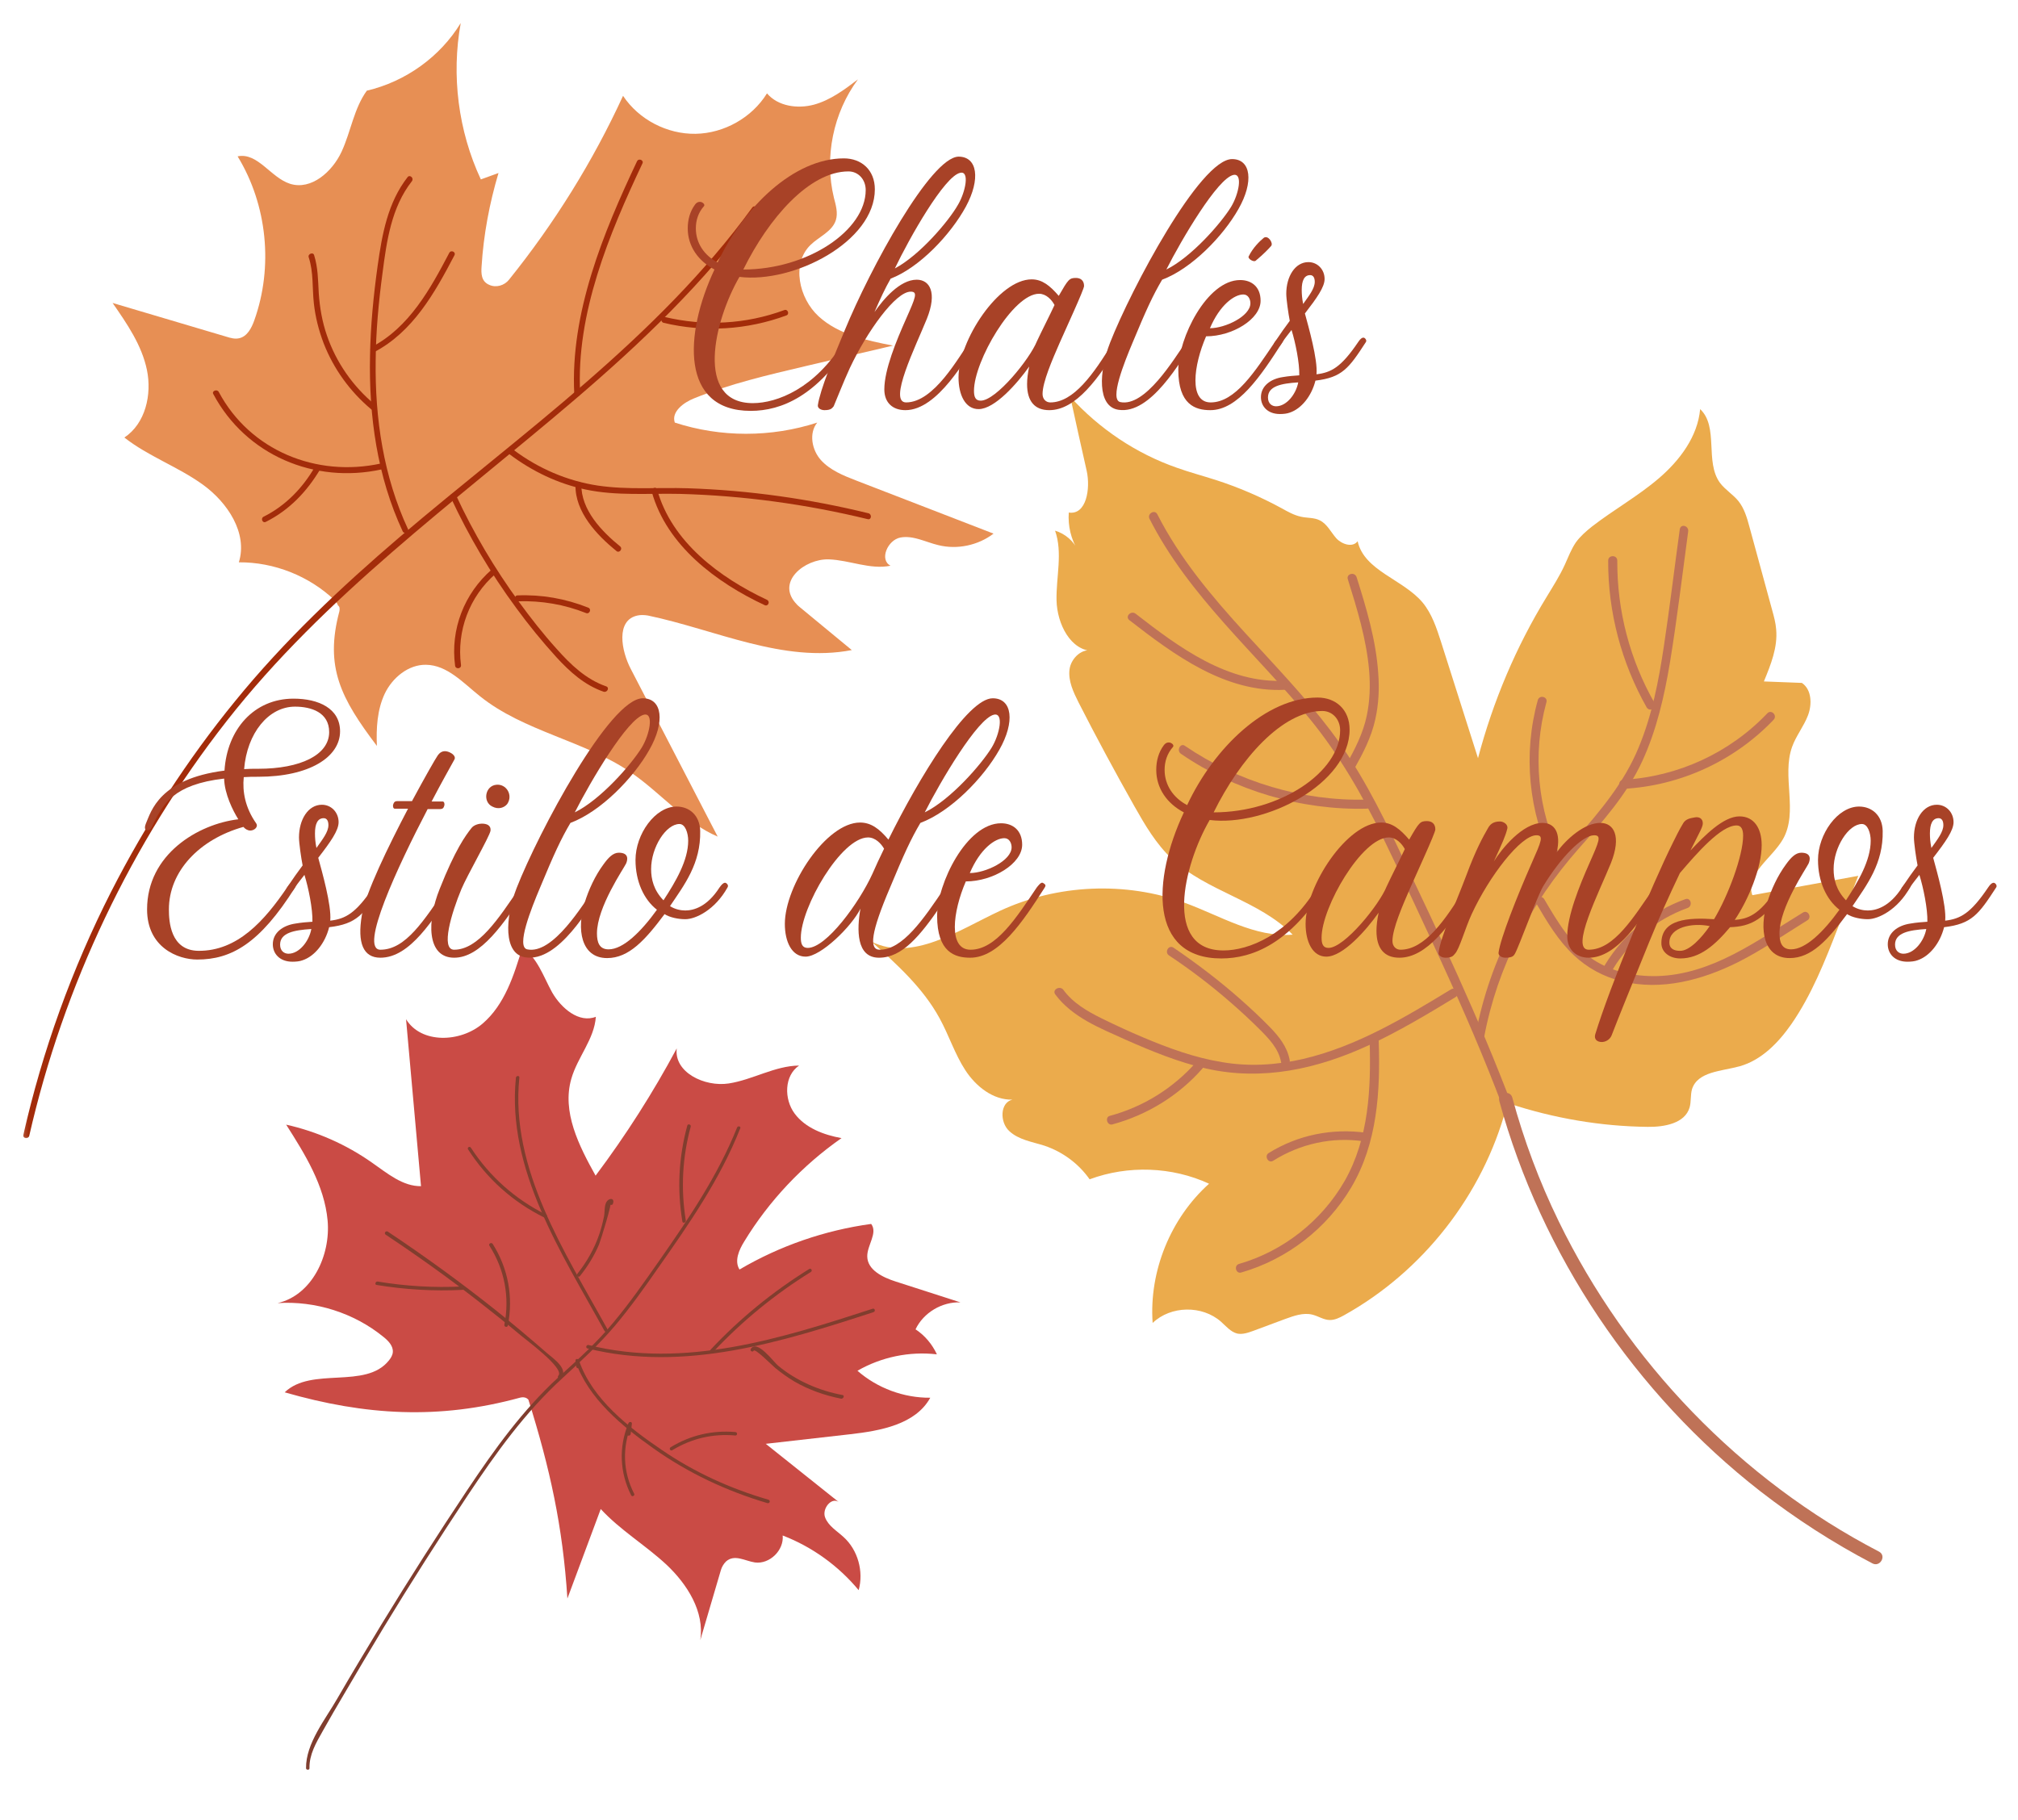 <svg width="459" height="414" viewBox="0 0 459 414" fill="none" xmlns="http://www.w3.org/2000/svg">
<g clip-path="url(#clip0_640_3)">
<path d="M120.188 318.406C125.099 334.073 127.995 347.177 129.057 363.63L136.641 343.276C141.047 348.068 146.792 351.474 151.589 355.932C156.328 360.396 160.286 366.641 159.281 373.109L163.969 357.162C164.188 356.432 164.578 355.766 165.135 355.208C167.089 353.479 169.432 355.094 171.719 355.432C175.063 355.875 178.354 352.641 178.021 349.297C184.714 351.865 190.734 356.214 195.307 361.734C196.479 357.495 195.141 352.589 191.849 349.63C190.344 348.24 188.391 347.12 187.667 345.172C186.943 343.219 189.063 340.542 190.734 341.656C185.214 337.25 179.693 332.849 174.172 328.443C180.583 327.719 186.943 326.99 193.354 326.266C200.271 325.484 208.245 324.037 211.594 317.958C205.568 318.016 199.547 315.781 195.031 311.823C200.438 308.703 206.849 307.365 213.099 308.089C212.036 305.802 210.365 303.792 208.245 302.401C210.031 298.609 214.271 296.099 218.453 296.266C213.542 294.703 208.635 293.089 203.729 291.526C200.771 290.578 197.318 288.906 197.26 285.839C197.203 283.271 199.714 280.484 198.151 278.422C187.609 279.87 177.406 283.385 168.203 288.792C166.979 286.844 168.094 284.333 169.266 282.438C174.896 273.177 182.536 265.094 191.406 258.901C187.391 258.177 183.208 256.62 180.75 253.328C178.297 250.037 178.354 244.682 181.755 242.396C176.234 242.453 171.214 245.63 165.75 246.469C160.286 247.307 153.26 243.958 153.927 238.495C148.521 248.589 142.328 258.292 135.469 267.438C131.677 260.63 127.771 252.938 129.948 245.406C131.344 240.5 135.193 236.375 135.526 231.302C131.677 232.807 127.661 229.349 125.599 225.781C123.589 222.156 122.25 217.859 118.797 215.573C116.901 221.875 114.781 228.568 109.76 232.859C104.74 237.156 95.818 237.49 92.359 231.859L95.76 269.833C91.578 269.891 88.068 266.88 84.609 264.479C78.755 260.354 72.062 257.396 65.088 255.839C69.385 262.583 73.792 269.667 74.516 277.641C75.24 285.615 70.948 294.646 63.141 296.432C71.729 295.875 80.537 298.662 87.229 304.13C88.344 305.021 89.458 306.193 89.349 307.583C89.292 308.313 88.901 308.922 88.458 309.479C83.162 316.12 70.891 310.818 64.755 316.729C83.162 322.026 99.891 322.974 118.234 317.958C119.073 317.734 119.745 317.901 120.188 318.406Z" fill="#CA4B45"/>
<mask id="mask0_640_3" style="mask-type:luminance" maskUnits="userSpaceOnUse" x="68" y="255" width="102" height="148">
<path d="M68.334 255.333H169.667V402.974H68.334V255.333Z" fill="white"/>
</mask>
<g mask="url(#mask0_640_3)">
<path d="M167.646 256.505C163.297 267.38 156.719 277.083 150.026 286.672C146.625 291.526 143.219 296.432 139.427 300.948C135.693 305.469 131.344 309.37 127.047 313.271C118.797 320.859 112.495 329.667 106.302 338.927C99.609 348.964 93.083 359.167 86.787 369.484C83.38 375.115 79.979 380.75 76.693 386.438C74.016 391.12 69.552 396.583 69.609 402.219C69.609 402.719 70.443 402.719 70.391 402.219C70.333 399.094 71.896 396.474 73.401 393.797C74.964 391.011 76.578 388.219 78.198 385.49C81.151 380.412 84.162 375.396 87.177 370.375C93.365 360.172 99.776 350.136 106.359 340.208C112.828 330.505 119.354 321.359 127.995 313.443C132.177 309.594 136.307 305.802 139.984 301.453C143.391 297.38 146.51 293.031 149.521 288.682C156.662 278.531 163.797 268.271 168.37 256.672C168.594 256.229 167.813 256.005 167.646 256.505Z" fill="#803D2E"/>
</g>
<path d="M156.328 256.057C154.375 263.198 153.985 270.557 155.209 277.865C155.266 278.365 156.047 278.141 155.99 277.641C154.823 270.448 155.209 263.255 157.11 256.281C157.219 255.781 156.438 255.557 156.328 256.057Z" fill="#803D2E"/>
<path d="M198.484 297.714C177.74 304.464 155.771 311.432 133.854 305.969C133.349 305.859 133.125 306.635 133.63 306.75C155.656 312.214 177.797 305.297 198.656 298.495C199.214 298.328 198.99 297.547 198.484 297.714Z" fill="#803D2E"/>
<path d="M184.042 288.682C175.786 293.813 168.26 299.948 161.625 307.026C161.292 307.417 161.849 307.974 162.182 307.583C168.76 300.557 176.234 294.427 184.432 289.349C184.88 289.073 184.49 288.401 184.042 288.682Z" fill="#803D2E"/>
<path d="M191.625 317.344C186.271 316.339 181.141 314.109 176.959 310.651C175.959 309.818 172.167 304.573 170.771 306.859C170.49 307.307 171.214 307.698 171.438 307.25C171.776 306.693 175.735 310.708 176.349 311.208C177.74 312.323 179.193 313.385 180.698 314.276C183.985 316.172 187.61 317.453 191.349 318.182C191.906 318.182 192.13 317.401 191.625 317.344Z" fill="#803D2E"/>
<path d="M174.786 341.156C166.141 338.646 157.943 334.911 150.526 329.833C143.109 324.818 134.63 318.234 131.677 309.427C131.568 309.036 130.838 309.036 130.896 309.536C130.953 309.984 131.005 310.427 131.062 310.875C131.12 311.375 131.958 311.375 131.844 310.875C131.786 310.427 131.734 309.984 131.677 309.536C131.396 309.594 131.177 309.594 130.896 309.651C133.797 318.125 141.49 324.427 148.573 329.443C156.495 335.078 165.307 339.203 174.562 341.937C175.12 342.047 175.286 341.323 174.786 341.156Z" fill="#803D2E"/>
<path d="M143.443 326.208C143.558 325.432 143.61 324.651 143.724 323.87C143.776 323.365 143.11 323.365 142.943 323.755C140.714 329.109 140.933 334.964 143.558 340.151C143.776 340.599 144.505 340.208 144.224 339.76C141.662 334.745 141.49 329.167 143.667 323.979C143.391 323.922 143.167 323.922 142.886 323.87C142.776 324.651 142.719 325.432 142.61 326.208C142.552 326.714 143.391 326.714 143.443 326.208Z" fill="#803D2E"/>
<path d="M152.922 329.891C157.328 327.214 162.125 326.099 167.255 326.547C167.761 326.599 167.761 325.766 167.255 325.766C162.016 325.318 156.995 326.49 152.537 329.224C152.089 329.5 152.479 330.172 152.922 329.891Z" fill="#803D2E"/>
<path d="M117.344 245.188C115.224 266.151 127.828 285.167 137.479 302.734C137.698 303.182 138.427 302.792 138.146 302.344C128.552 284.891 116.005 265.984 118.125 245.188C118.24 244.63 117.401 244.63 117.344 245.188Z" fill="#803D2E"/>
<path d="M138.703 274.016C138.761 274.016 138.818 274.073 138.927 274.073C139.094 274.125 139.318 274.073 139.375 273.906C139.985 272.453 138.427 272.401 137.865 273.568C137.422 274.464 137.589 275.802 137.365 276.802C137.089 278.141 136.75 279.479 136.307 280.766C135.193 284.052 133.464 287.063 131.344 289.74C131.005 290.13 131.568 290.688 131.901 290.297C133.682 288.068 135.136 285.724 136.25 283.104C136.583 282.323 139.375 273.349 138.927 273.177C138.427 273.125 138.203 273.906 138.703 274.016Z" fill="#803D2E"/>
<path d="M106.469 261.469C110.766 268.161 116.677 273.458 123.813 276.969C124.261 277.193 124.709 276.526 124.203 276.302C117.235 272.844 111.38 267.656 107.141 261.135C106.86 260.63 106.193 261.021 106.469 261.469Z" fill="#803D2E"/>
<path d="M87.734 280.875C94.87 285.615 101.896 290.635 108.703 295.932C111.989 298.495 115.224 301.062 118.406 303.74C119.63 304.797 128.552 311.323 126.995 312.937C126.656 313.328 127.213 313.885 127.552 313.495C129.5 311.49 125.765 308.979 124.484 307.865C120.578 304.464 116.62 301.115 112.547 297.88C104.687 291.635 96.541 285.724 88.177 280.151C87.677 279.927 87.286 280.594 87.734 280.875Z" fill="#803D2E"/>
<path d="M111.323 283.385C114.781 288.792 115.953 295.094 114.724 301.339C114.615 301.844 115.391 302.062 115.505 301.562C116.787 295.094 115.615 288.568 112.047 282.937C111.714 282.547 111.042 282.937 111.323 283.385Z" fill="#803D2E"/>
<path d="M85.666 292.307C92.135 293.365 98.661 293.755 105.187 293.422C105.687 293.422 105.687 292.583 105.187 292.641C98.719 292.974 92.25 292.583 85.891 291.526C85.391 291.469 85.166 292.25 85.666 292.307Z" fill="#803D2E"/>
<path d="M343.26 251.042C353.406 254.386 364.115 256.229 374.766 256.339C378.557 256.396 383.245 255.557 384.302 251.932C384.693 250.594 384.469 249.089 384.859 247.75C386.146 243.734 391.609 243.682 395.682 242.563C400.646 241.172 404.49 237.214 407.448 232.974C412.078 226.281 415.089 218.641 418.042 211.057C419.604 207.099 421.167 203.198 422.672 199.234C414.641 200.688 406.609 202.193 398.578 203.641C396.906 198.844 403.042 195.276 405.552 190.87C409.063 184.682 405.219 176.594 407.615 169.906C408.505 167.396 410.292 165.219 411.24 162.708C412.188 160.203 412.078 156.854 409.844 155.349C406.943 155.24 404.099 155.125 401.203 155.016C402.76 151.224 404.38 147.266 403.99 143.135C403.88 141.688 403.49 140.24 403.099 138.844C401.37 132.484 399.641 126.188 397.911 119.828C397.354 117.766 396.74 115.646 395.401 113.974C394.172 112.469 392.391 111.406 391.219 109.849C387.703 105.052 390.995 97.13 386.703 93.063C386.146 99.307 382.073 104.719 377.333 108.787C372.594 112.859 367.073 115.927 362.109 119.771C360.771 120.833 359.432 122.005 358.427 123.396C357.37 124.958 356.698 126.745 355.917 128.474C354.745 131.037 353.24 133.38 351.792 135.776C344.818 147.151 339.578 159.589 336.177 172.469C333.385 163.662 330.542 154.792 327.755 145.979C326.75 142.859 325.693 139.625 323.573 137.057C319.109 131.76 310.302 129.865 308.797 123.12C307.677 124.625 305.224 123.844 303.943 122.448C302.714 121.057 301.88 119.214 300.208 118.38C298.922 117.708 297.365 117.875 295.911 117.542C294.349 117.208 292.958 116.427 291.563 115.646C286.766 113.026 281.693 110.849 276.505 109.177C273.547 108.229 270.594 107.448 267.641 106.391C258.38 103.156 250.016 97.521 243.438 90.276C244.661 95.906 245.891 101.484 247.172 107.115C248.063 111.13 247.115 117.208 243.099 116.594C242.875 119.604 243.604 122.729 245.219 125.292C244.271 123.12 242.266 121.391 239.979 120.719C241.76 125.74 240.198 131.26 240.313 136.557C240.422 141.854 243.49 148.156 248.786 148.099C246.281 147.208 243.604 149.662 243.266 152.281C242.932 154.906 244.161 157.469 245.333 159.813C249.401 167.787 253.641 175.646 258.047 183.453C260.443 187.693 262.953 191.984 266.521 195.333C274.443 202.807 286.432 204.813 294.016 212.62C285.427 213.287 277.563 208.328 269.479 205.37C255.984 200.464 240.479 201.13 227.427 207.208C218.005 211.615 207.63 218.807 198.266 214.234C204.062 219.422 209.974 224.776 213.708 231.636C215.828 235.484 217.167 239.776 219.568 243.458C221.964 247.136 225.87 250.261 230.276 250.151C227.432 250.818 227.375 255.281 229.547 257.287C231.667 259.292 234.792 259.74 237.578 260.63C241.708 262.026 245.333 264.703 247.839 268.271C256.542 265.037 266.578 265.37 275 269.276C266.245 277.141 261.339 289.182 262.172 300.948C266.302 296.99 273.438 296.88 277.734 300.672C278.849 301.677 279.906 302.958 281.359 303.349C282.583 303.625 283.865 303.182 285.094 302.734C287.49 301.844 289.891 300.948 292.286 300.057C294.297 299.333 296.417 298.552 298.479 299.052C299.87 299.391 301.099 300.281 302.495 300.281C303.609 300.281 304.667 299.776 305.672 299.219C323.63 289.24 337.234 271.839 342.589 252.047L343.26 251.042Z" fill="#EBAB4C"/>
<path d="M341.026 250.484C350.62 285.448 371.87 317.01 400.422 339.26C408.396 345.448 416.927 350.969 425.906 355.656C427.635 356.547 429.141 353.927 427.411 352.979C395.849 336.583 370.083 309.76 354.526 277.807C350.12 268.776 346.604 259.349 343.984 249.703C343.479 247.807 340.526 248.589 341.026 250.484Z" fill="#BF7257"/>
<path d="M343.927 251.542C336.453 231.693 327.307 212.453 318.219 193.323C313.755 183.901 309.016 174.646 302.714 166.281C296.75 158.417 289.891 151.281 283.255 144.031C275.667 135.719 268.365 127.078 263.234 116.984C262.62 115.812 260.891 116.875 261.448 117.99C270.37 135.609 285.651 148.547 297.974 163.604C304.609 171.745 309.745 180.667 314.318 190.036C319 199.682 323.516 209.385 327.979 219.088C332.943 229.906 337.682 240.838 341.865 251.99C342.422 253.328 344.375 252.771 343.927 251.542Z" fill="#BF7257"/>
<path d="M256.875 141.073C267.078 148.995 278.734 157.635 292.344 156.911C293.625 156.854 293.625 154.792 292.344 154.849C279.292 155.573 268.083 147.208 258.323 139.625C257.266 138.786 255.818 140.24 256.875 141.073Z" fill="#BF7257"/>
<path d="M268.589 171.464C280.854 179.885 296.026 184.349 310.859 183.958C312.198 183.901 312.198 181.896 310.859 181.896C296.302 182.287 281.578 177.88 269.537 169.682C268.531 168.901 267.526 170.688 268.589 171.464Z" fill="#BF7257"/>
<path d="M306.563 131.76C308.682 138.51 310.802 145.422 311.417 152.562C311.693 156.021 311.584 159.479 310.86 162.88C310.021 166.839 308.182 170.406 306.229 173.922C305.563 175.036 307.344 176.036 308.016 174.922C310.021 171.354 311.917 167.729 312.807 163.661C313.589 160.203 313.755 156.63 313.479 153.12C312.979 145.646 310.802 138.396 308.573 131.318C308.125 129.979 306.172 130.536 306.563 131.76Z" fill="#BF7257"/>
<path d="M382.073 120.385C380.844 129.255 379.787 138.177 378.448 147.042C377.276 154.849 375.771 162.714 372.703 170.073C369.412 178.047 364.005 184.458 358.37 190.87C352.964 196.948 348.109 203.365 344.261 210.615C340.136 218.417 337.234 226.781 335.62 235.427C335.396 236.708 337.349 237.214 337.573 235.927C340.583 219.813 348.167 205.484 358.927 193.214C364.448 186.969 370.026 180.776 373.542 173.141C376.828 166 378.557 158.359 379.844 150.667C381.458 140.797 382.63 130.87 383.969 121C384.25 119.604 382.297 119.047 382.073 120.385Z" fill="#BF7257"/>
<path d="M365.786 127.526C365.734 139.234 368.802 150.776 374.542 160.927C375.213 162.042 376.943 161.036 376.328 159.922C370.698 150.052 367.797 138.901 367.854 127.526C367.854 126.187 365.786 126.187 365.786 127.526Z" fill="#BF7257"/>
<path d="M401.984 162.266C393.448 171.245 381.625 176.708 369.245 177.375C367.963 177.432 367.963 179.495 369.245 179.443C382.182 178.771 394.51 173.083 403.432 163.714C404.323 162.714 402.875 161.318 401.984 162.266Z" fill="#BF7257"/>
<path d="M349.781 159.255C346.38 171.521 347.666 184.792 353.297 196.172C353.854 197.339 355.64 196.339 355.083 195.167C349.672 184.234 348.5 171.521 351.734 159.755C352.125 158.531 350.172 157.969 349.781 159.255Z" fill="#BF7257"/>
<path d="M410.068 207.599C399.75 213.901 389.489 221.708 376.885 222.042C371.87 222.156 366.734 221.094 362.5 218.365C357.422 215.073 354.245 209.667 351.234 204.536C350.562 203.417 348.833 204.422 349.448 205.536C351.901 209.719 354.411 213.958 357.979 217.302C361.047 220.203 364.786 222.214 368.854 223.214C377.89 225.448 387.203 222.937 395.344 218.865C400.864 216.078 405.885 212.562 411.13 209.328C412.187 208.661 411.182 206.875 410.068 207.599Z" fill="#BF7257"/>
<path d="M383.354 204.536C375.713 207.266 369.302 212.51 365.062 219.479C364.396 220.594 366.177 221.599 366.849 220.484C370.75 214.016 376.776 209.104 383.859 206.542C385.083 206.094 384.583 204.089 383.354 204.536Z" fill="#BF7257"/>
<path d="M240.031 226.224C243.938 231.469 250.297 233.922 256.094 236.542C262.005 239.161 268.026 241.615 274.328 243.068C287.156 245.969 299.703 243.177 311.469 237.713C318.219 234.588 324.63 230.745 331.047 226.838C332.161 226.172 331.156 224.385 330.042 225.057C319.5 231.469 308.573 238.047 296.411 240.891C290.391 242.286 284.089 242.677 277.953 241.615C271.766 240.615 265.797 238.437 260 235.984C256.818 234.646 253.698 233.198 250.63 231.693C247.339 230.073 244.047 228.177 241.818 225.109C240.979 224.161 239.25 225.167 240.031 226.224Z" fill="#BF7257"/>
<path d="M265.912 217.359C270.875 220.651 275.615 224.276 280.073 228.177C282.25 230.073 284.422 232.083 286.49 234.146C288.662 236.318 290.839 238.552 291.396 241.672C291.62 242.953 293.568 242.453 293.349 241.172C292.792 238.104 290.891 235.76 288.776 233.589C286.599 231.354 284.313 229.24 281.969 227.172C277.229 222.99 272.156 219.146 266.912 215.573C265.797 214.849 264.792 216.635 265.912 217.359Z" fill="#BF7257"/>
<path d="M253.026 255.781C261 253.604 268.14 249.203 273.547 243.01C274.385 242.005 272.937 240.615 272.099 241.615C266.859 247.526 260.109 251.766 252.469 253.828C251.245 254.109 251.802 256.115 253.026 255.781Z" fill="#BF7257"/>
<path d="M282.359 289.464C292.792 286.453 301.823 279.427 307.344 270.115C313.313 260.021 313.979 248.198 313.589 236.766C313.537 235.427 311.526 235.427 311.526 236.766C311.859 247.641 311.359 258.958 305.839 268.661C300.599 277.75 291.896 284.609 281.859 287.51C280.578 287.844 281.078 289.854 282.359 289.464Z" fill="#BF7257"/>
<path d="M289.609 264.036C295.745 260.188 302.995 258.568 310.187 259.63C311.469 259.797 312.031 257.844 310.693 257.677C302.995 256.62 295.187 258.177 288.552 262.307C287.489 262.974 288.495 264.76 289.609 264.036Z" fill="#BF7257"/>
<mask id="mask1_640_3" style="mask-type:luminance" maskUnits="userSpaceOnUse" x="24" y="4" width="203" height="188">
<path d="M24.334 4.974H227V191.333H24.334V4.974Z" fill="white"/>
</mask>
<g mask="url(#mask1_640_3)">
<path d="M77.193 139.068C73.792 151.781 77.583 158.917 85.724 169.682C85.557 165.667 85.781 161.484 87.51 157.802C89.24 154.177 92.865 151.167 96.88 151.224C101.729 151.281 105.354 155.349 109.146 158.359C119.188 166.448 132.958 168.453 143.557 175.76C150.302 180.391 155.714 187.078 163.24 190.313C156.661 177.599 150.078 164.943 143.5 152.229C141.271 147.99 140.042 141.073 145.005 140.016C145.786 139.849 146.568 139.901 147.349 140.016C162.797 143.25 178.188 150.891 193.745 147.88L181.922 138.12C181.698 137.896 181.422 137.729 181.255 137.505C176.292 132.432 183.036 127.078 188.505 127.245C193.245 127.411 197.927 129.641 202.557 128.693C199.938 127.354 201.891 122.839 204.786 122.281C207.688 121.724 210.589 123.344 213.432 124.01C217.724 125.073 222.469 124.068 225.979 121.391C215.552 117.375 205.125 113.302 194.693 109.292C191.797 108.172 188.781 106.948 186.719 104.661C184.656 102.375 183.932 98.526 185.885 96.13C175.453 99.531 163.911 99.531 153.484 96.13C152.646 93.677 155.49 91.557 157.885 90.609C166.031 87.318 174.62 85.312 183.151 83.302C189.786 81.74 196.479 80.182 203.115 78.62C197.094 77.448 190.734 76.109 186.219 71.984C181.698 67.854 179.974 59.938 184.375 55.698C186.328 53.802 189.286 52.688 190.12 50.068C190.625 48.453 190.12 46.667 189.677 44.995C187.443 35.792 189.51 25.646 195.141 18.057C192.073 20.401 188.839 22.797 185.156 23.802C181.422 24.807 176.958 24.193 174.453 21.24C171.047 26.76 164.693 30.328 158.224 30.438C151.755 30.552 145.286 27.203 141.714 21.797C134.854 36.74 126.099 50.792 115.781 63.62C114.724 64.958 112.828 65.516 111.266 64.792C109.427 64.01 109.427 62.167 109.536 60.609C109.984 53.411 111.323 46.276 113.385 39.359L109.37 40.812C104.24 29.828 102.62 17.167 104.797 5.234C100.115 12.927 92.25 18.562 83.438 20.625C80.484 24.698 79.812 29.938 77.693 34.51C75.573 39.083 70.781 43.323 65.984 41.812C61.578 40.422 58.62 34.62 54.047 35.568C60.797 46.609 62.193 60.719 57.839 72.875C57.229 74.604 56.224 76.557 54.385 76.948C53.438 77.167 52.432 76.891 51.542 76.609C42.896 74.047 34.25 71.479 25.609 68.917C28.896 73.656 32.245 78.505 33.417 84.141C34.583 89.771 33.078 96.354 28.287 99.531C33.75 103.823 40.495 106.167 46.13 110.24C51.76 114.307 56.391 121.276 54.328 127.917C62.359 127.859 70.333 131.036 76.13 136.557C76.469 136.891 76.693 137.281 76.859 137.672V137.729C77.302 137.953 77.302 138.568 77.193 139.068Z" fill="#E78F54"/>
</g>
<mask id="mask2_640_3" style="mask-type:luminance" maskUnits="userSpaceOnUse" x="5" y="46" width="168" height="214">
<path d="M5.141 46H172.333V259.333H5.141V46Z" fill="white"/>
</mask>
<g mask="url(#mask2_640_3)">
<path d="M171.104 47.224C149.354 77.057 118.797 98.417 90.969 122.115C77.526 133.604 64.646 145.76 53.49 159.479C42.563 172.859 33.136 187.469 25.271 202.859C16.349 220.427 9.656 238.995 5.307 258.177C5.141 259.016 6.422 259.182 6.646 258.401C14.453 224.162 29.901 191.708 51.542 164.047C73.901 135.5 103.182 114.422 130.563 91.052C145.787 78.063 160.287 64.234 172.109 48.005C172.609 47.333 171.604 46.5 171.104 47.224Z" fill="#A32C0A"/>
</g>
<path d="M144.896 36.682C137.198 52.969 129.672 71.26 130.62 89.604C130.672 90.443 131.958 90.328 131.958 89.438C131.005 71.313 138.536 53.245 146.12 37.188C146.51 36.464 145.286 35.906 144.896 36.682Z" fill="#A32C0A"/>
<path d="M178.412 70.531C169.656 73.766 160.229 74.271 151.141 72.094C150.302 71.87 150.136 73.208 150.917 73.432C160.229 75.661 169.932 75.052 178.854 71.76C179.636 71.479 179.193 70.255 178.412 70.531Z" fill="#A32C0A"/>
<path d="M197.537 116.76C184.099 113.474 170.323 111.521 156.495 111.073C149.688 110.849 142.719 111.464 135.969 110.458C129 109.401 122.422 106.557 116.787 102.318C116.12 101.818 115.281 102.823 115.953 103.38C121.084 107.224 126.88 110.016 133.183 111.354C140.266 112.859 147.573 112.188 154.709 112.354C169.099 112.745 183.375 114.698 197.37 118.099C198.209 118.323 198.375 116.984 197.537 116.76Z" fill="#A32C0A"/>
<path d="M148.24 111.854C151.641 124.12 162.964 132.542 173.948 137.672C174.729 138.005 175.229 136.839 174.453 136.448C163.745 131.427 152.755 123.286 149.469 111.354C149.245 110.573 148.016 111.073 148.24 111.854Z" fill="#A32C0A"/>
<path d="M92.698 40.307C88.177 46.109 86.896 53.359 85.891 60.495C84.943 67.297 84.276 74.156 84.162 81.016C83.886 94.625 85.781 108.396 91.578 120.833C91.917 121.615 93.198 121.109 92.808 120.385C87.229 108.396 85.276 95.182 85.448 82.078C85.5 75.385 86.115 68.75 87.005 62.114C87.953 54.807 89.016 47.167 93.698 41.203C94.203 40.474 93.198 39.641 92.698 40.307Z" fill="#A32C0A"/>
<path d="M102.177 57.542C97.88 65.74 93.084 74.438 84.61 78.896C83.886 79.287 84.328 80.516 85.058 80.125C93.922 75.495 98.886 66.63 103.349 58.099C103.792 57.318 102.568 56.761 102.177 57.542Z" fill="#A32C0A"/>
<path d="M70.219 58.542C71.339 61.948 71 65.516 71.391 69.026C71.729 72.151 72.505 75.162 73.625 78.115C75.912 83.974 79.646 89.104 84.443 93.12C85.11 93.677 85.948 92.615 85.276 92.057C80.261 87.875 76.469 82.469 74.349 76.276C73.287 73.208 72.729 69.974 72.505 66.74C72.339 63.786 72.339 60.886 71.448 58.042C71.224 57.261 69.943 57.766 70.219 58.542Z" fill="#A32C0A"/>
<path d="M48.526 89.662C55.943 103.547 71.557 110.125 86.786 106.781C87.62 106.615 87.453 105.276 86.614 105.443C72.005 108.62 56.891 102.542 49.755 89.156C49.364 88.432 48.083 88.938 48.526 89.662Z" fill="#A32C0A"/>
<path d="M60.464 118.714C65.818 116.036 69.833 111.797 72.844 106.724C73.286 106 72.062 105.443 71.615 106.224C68.828 111.016 64.979 115.031 59.958 117.542C59.234 117.875 59.682 119.104 60.464 118.714Z" fill="#A32C0A"/>
<path d="M137.865 156.13C133.24 154.516 129.781 151.167 126.604 147.599C123.536 144.198 120.693 140.573 118.016 136.891C112.495 129.307 107.698 121.224 103.74 112.693C103.401 111.911 102.12 112.411 102.51 113.135C106.635 122.005 111.599 130.422 117.401 138.286C120.245 142.187 123.312 145.927 126.547 149.495C129.615 152.839 132.958 155.854 137.307 157.359C138.146 157.578 138.703 156.411 137.865 156.13Z" fill="#A32C0A"/>
<path d="M111.88 129.531C105.578 134.995 102.401 143.193 103.516 151.448C103.625 152.281 104.964 152.172 104.854 151.281C103.849 143.526 106.75 135.719 112.714 130.536C113.276 130.031 112.495 128.974 111.88 129.531Z" fill="#A32C0A"/>
<path d="M117.849 136.781C123.146 136.615 128.386 137.505 133.292 139.458C134.073 139.792 134.63 138.568 133.797 138.229C128.61 136.167 123.198 135.219 117.677 135.443C116.844 135.5 117.011 136.839 117.849 136.781Z" fill="#A32C0A"/>
<path d="M130.896 110.349C130.786 116.484 135.75 121.724 140.208 125.349C140.88 125.906 141.714 124.849 141.047 124.292C136.865 120.891 132.125 115.979 132.234 110.182C132.234 109.344 130.896 109.51 130.896 110.349Z" fill="#A32C0A"/>
<path d="M44.864 218.279C52.63 218.279 59.078 214.638 67.099 201.909C67.344 201.498 67.26 201.164 66.849 200.92C66.104 200.508 65.609 201.498 65.281 201.909C60.156 209.435 54.036 216.378 45.109 216.295C38.745 216.211 38.417 209.597 38.417 206.873C38.417 198.19 45.359 190.914 55.359 188.107C55.771 188.602 56.354 188.935 56.932 188.935C57.838 188.935 58.833 188.107 58.255 187.279C55.771 183.727 55.109 180.086 55.443 176.784C56.516 176.701 57.594 176.701 58.75 176.701C70.323 176.701 77.349 172.237 77.349 166.368C77.349 161.159 72.469 158.93 66.766 158.93C57.755 158.93 51.641 165.956 51.062 175.295C36.182 177.196 34.364 184.633 33.208 187.279C33.125 187.529 32.547 188.852 33.536 188.852C34.364 188.852 34.531 188.107 34.943 187.279C37.094 182.982 39.406 178.435 50.979 177.112C51.062 180.586 52.963 184.388 54.203 186.373C45.109 187.446 33.453 194.305 33.453 206.873C33.453 215.55 40.479 218.279 44.864 218.279ZM55.526 174.961C56.187 166.779 61.062 160.748 67.099 160.748C70.818 160.748 74.87 162.071 74.87 166.534C74.87 171.737 68.338 174.883 58.75 174.883C57.594 174.883 56.516 174.883 55.526 174.961Z" fill="#A84227"/>
<path d="M66.516 218.774C67.344 218.774 68.172 218.691 68.834 218.441C71.558 217.534 73.959 214.56 74.865 210.92C81.147 210.175 82.719 208.029 86.688 201.909C86.933 201.581 86.772 201.165 86.438 200.92C85.86 200.508 85.199 201.415 84.865 201.909C80.902 207.779 78.584 209.019 75.115 209.435C75.443 205.961 73.214 198.191 72.386 195.133C75.199 191.498 77.016 188.935 77.016 187.034C77.016 184.8 75.36 183.066 73.214 183.066C70.074 183.066 68.006 186.451 68.006 190.503C68.006 191.743 68.501 195.217 68.834 196.868C67.839 198.191 66.6 199.925 65.277 201.909C64.949 202.409 64.949 202.904 65.36 203.149C66.105 203.566 66.766 202.409 67.094 201.909C67.756 200.836 68.584 199.925 69.245 199.019C70.152 201.909 71.147 206.79 71.063 209.68C69.907 209.763 68.584 209.847 67.178 210.097C64.37 210.508 62.053 212.159 62.053 214.805C62.053 216.956 63.626 218.774 66.516 218.774ZM71.975 192.899C71.725 191.659 71.641 190.586 71.641 189.597C71.641 187.446 72.219 186.123 73.626 186.123C74.37 186.123 74.699 186.784 74.699 187.696C74.699 189.263 73.376 190.915 71.975 192.899ZM65.61 216.956C64.699 216.956 63.709 216.378 63.709 214.888C63.709 212.243 66.766 211.581 70.813 211.336C70.318 214.06 68.089 216.956 65.61 216.956Z" fill="#A84227"/>
<path d="M86.523 217.862C93.299 217.862 98.507 209.185 103.382 201.909C103.632 201.498 103.549 201.164 103.137 200.92C102.554 200.586 101.892 201.414 101.564 201.909C96.439 209.352 92.304 216.045 86.523 216.045C81.642 216.045 90.403 197.201 97.267 184.055H99.991C100.819 184.055 100.903 183.727 101.069 183.232C101.153 182.899 101.069 182.321 100.653 182.321H98.174C100.408 178.024 102.392 174.55 103.382 172.732C103.715 172.071 102.887 171.409 102.309 171.159C101.398 170.748 100.408 170.664 99.58 171.821C99.002 172.649 96.606 176.862 93.71 182.237H90.653C89.991 182.237 89.663 182.237 89.413 183.066C89.33 183.394 89.413 183.972 89.825 183.972H92.804C88.34 192.487 83.132 203.149 82.304 208.191C81.231 214.56 82.637 217.862 86.523 217.862Z" fill="#A84227"/>
<path d="M111.979 183.477C113.386 184.222 114.708 183.727 115.37 182.899C116.771 180.831 115.12 178.269 112.886 178.519C110.323 178.769 109.745 182.404 111.979 183.477ZM103.297 217.862C109.333 217.862 114.542 210.258 119.995 201.909C120.245 201.498 120.078 201.003 119.583 200.836C119.089 200.67 118.427 201.498 118.177 201.909C113.386 209.019 108.755 216.045 103.297 216.045C100.156 216.045 102.719 207.612 104.953 202.243C106.276 199.102 111.318 190.336 111.563 189.013C111.729 187.696 110.656 187.362 109.583 187.362C109 187.362 107.761 187.612 107.182 188.435C105.943 190.008 103.547 193.232 99.995 202.243C97.099 209.435 97.016 217.862 103.297 217.862Z" fill="#A84227"/>
<path d="M119.5 217.779C127.104 218.941 134.047 206.29 137.109 201.909C137.437 201.415 137.109 200.92 136.693 200.836C136.198 200.753 135.864 201.086 135.286 201.909C132.562 205.795 125.781 217.201 119.911 215.961C117.349 215.383 120.823 206.706 122.807 201.993C126.031 194.222 127.599 190.836 129.75 187.196C136.609 184.633 144.052 177.029 147.687 170.581C151.323 164.217 150.661 158.847 146.198 158.847C138.677 158.847 122.474 189.347 117.515 201.993C114.87 208.774 114.458 217.04 119.5 217.779ZM130.739 184.8C134.297 177.774 142.812 163.31 146.531 162.566C148.76 162.149 147.771 167.112 145.953 170.086C143.552 173.972 136.609 181.909 130.739 184.8Z" fill="#A84227"/>
<path d="M138.099 217.946C143.057 217.946 146.776 213.816 151.156 207.946C152.312 208.691 154.219 209.102 155.87 209.102C158.266 209.102 162.646 206.951 165.458 201.909C165.708 201.498 165.542 201.165 165.208 200.92C164.714 200.508 164.052 201.331 163.641 201.909C160.828 206.29 157.771 207.118 155.87 207.118C154.875 207.118 153.557 206.873 152.396 206.128C155.62 201.331 159.422 196.456 159.26 189.014C159.177 185.461 156.781 183.477 153.885 183.477C149.01 183.477 144.547 189.758 144.547 195.628C144.547 200.508 146.448 204.639 149.422 206.951C145.786 211.998 141.734 215.961 138.427 215.961C136.281 215.961 135.781 214.31 135.781 212.326C135.781 206.373 141.901 197.529 142.396 196.456C142.807 195.545 143.057 193.977 140.745 193.977C139.422 193.977 138.344 195.133 137.271 196.623C135.37 199.185 133.88 202.409 132.974 205.383C131.156 211.253 132.062 217.946 138.099 217.946ZM150.911 204.805C148.677 202.487 148.099 200.008 148.099 197.696C148.099 192.737 151.49 187.446 154.547 187.446C155.87 187.446 156.531 189.514 156.531 191.248C156.531 195.711 153.719 200.508 150.911 204.805Z" fill="#A84227"/>
<path d="M225.797 158.847C220.011 158.847 209.016 176.946 202.073 190.998C200.006 188.519 198.105 187.112 195.625 187.112C187.938 187.112 178.516 201.415 178.516 210.175C178.516 214.227 180.089 217.618 183.23 217.618C186.698 217.618 193.724 210.753 195.709 206.706C194.881 211.415 194.719 217.862 199.928 217.862C205.214 217.862 209.266 212.904 213.98 206.045C214.886 204.722 215.797 203.316 216.704 201.909C217.037 201.415 216.704 200.92 216.292 200.836C215.959 200.753 215.547 200.92 214.886 201.909C210.011 209.185 205.297 216.045 200.089 216.045C197.61 216.045 198.105 212.076 202.407 201.993C205.631 194.222 207.198 190.836 209.349 187.196C216.209 184.633 223.646 177.029 227.287 170.581C230.922 164.217 230.261 158.847 225.797 158.847ZM225.547 170.086C223.152 173.972 216.209 181.909 210.339 184.8C213.896 177.774 222.407 163.31 226.131 162.566C228.36 162.149 227.37 167.112 225.547 170.086ZM183.724 215.633C182.485 215.633 182.152 214.722 182.152 213.316C182.152 206.373 191.329 190.503 197.443 190.503C199.099 190.503 200.422 191.909 201.084 193.066C200.089 195.133 199.183 197.034 198.438 198.769C195.381 205.467 187.938 215.633 183.724 215.633Z" fill="#A84227"/>
<path d="M220.671 217.862C227.119 217.862 232.494 209.93 237.619 201.909C237.863 201.498 237.947 201.248 237.202 200.836C236.791 200.586 236.129 201.498 235.796 201.909C231.171 208.774 226.541 216.045 220.754 216.045C215.629 216.045 216.702 207.368 219.681 200.508C225.879 200.508 232.494 196.456 232.494 192.159C232.494 188.852 230.343 187.279 227.697 187.279C219.843 187.279 213.15 201.003 213.15 208.357C213.15 216.623 217.202 217.862 220.671 217.862ZM220.587 198.602C222.905 193.149 226.291 190.67 228.442 190.67C229.598 190.67 230.093 191.826 230.093 192.737C230.093 195.795 224.145 198.602 220.587 198.602Z" fill="#A84227"/>
<path d="M277.79 218.029C285.06 218.029 293.409 214.477 301.347 201.909C301.592 201.498 301.508 201.164 301.097 200.92C300.685 200.67 300.269 200.753 299.529 201.909C292.915 212.737 283.987 216.211 278.284 216.211C264.644 216.211 269.107 196.951 275.144 186.534C287.873 188.107 306.967 178.269 306.967 165.956C306.967 161.409 303.826 158.68 299.691 158.68C287.956 158.68 276.133 170.086 270.019 183.149C266.878 181.493 264.894 178.602 264.894 175.128C264.894 173.227 265.472 171.409 266.795 169.92C267.29 169.342 265.717 168.185 264.727 169.508C263.487 171.159 262.993 173.144 262.993 175.128C262.993 179.347 265.472 182.815 269.274 184.8C262.081 200.092 261.336 218.029 277.79 218.029ZM276.05 184.8C282.003 172.732 291.592 161.737 300.769 161.737C303.081 161.737 304.816 163.638 304.816 166.118C304.816 175.623 291.18 184.8 276.05 184.8Z" fill="#A84227"/>
<path d="M318.29 217.862C324.488 217.862 329.863 210.592 335.071 201.909C335.316 201.498 335.149 200.836 334.488 200.836C334.076 200.836 333.498 201.498 333.248 201.909C328.701 209.435 323.993 216.045 318.535 216.045C317.545 216.045 316.717 215.3 316.717 214.06C316.717 211.253 319.035 205.961 320.686 202.159C322.092 198.935 326.472 189.513 326.472 188.685C326.472 187.362 325.644 186.784 324.571 186.784C322.998 186.784 322.754 187.112 320.519 190.998C318.457 188.602 316.634 187.112 314.155 187.112C306.384 187.112 296.962 201.498 296.962 210.175C296.962 214.227 298.535 217.618 301.675 217.618C305.478 217.618 310.769 211.581 313.576 207.612C313.248 209.185 313.082 210.508 313.082 211.748C313.082 215.8 314.899 217.862 318.29 217.862ZM302.17 215.633C300.931 215.633 300.597 214.722 300.597 213.316C300.597 206.373 309.774 190.503 315.894 190.503C317.545 190.503 318.868 191.909 319.53 193.149C318.535 195.3 316.389 199.513 315.394 201.665C313.743 205.795 305.806 215.633 302.17 215.633Z" fill="#A84227"/>
<path d="M328.785 217.862C330.441 217.862 330.602 217.284 330.936 216.956C331.925 215.961 333.248 211.17 334.738 207.946C338.706 199.347 345.894 190.008 349.451 190.008C351.186 190.008 350.607 191.331 348.373 196.373C344.988 204.06 341.269 213.482 340.852 216.706C340.769 217.368 341.514 217.862 342.425 217.862C344.076 217.862 344.326 217.368 344.571 216.956C345.482 215.383 349.618 203.894 351.019 201.581C354.988 195.05 359.946 190.008 362.592 190.008C364.331 190.008 363.748 191.331 361.519 196.373C359.206 201.581 356.477 208.357 356.477 212.987C356.477 216.128 358.623 217.862 361.352 217.862C367.883 217.862 373.175 209.269 378.05 201.909C378.133 201.748 378.3 201.248 377.8 200.92C377.472 200.67 377.061 200.753 376.232 201.909C371.602 208.607 367.139 216.045 361.352 216.045C357.055 216.045 363.748 202.904 366.394 196.373C368.873 190.175 367.055 187.196 363.998 187.196C360.363 187.196 356.227 190.915 354.081 193.894C355.154 189.347 353.498 187.196 350.857 187.196C346.311 187.196 341.514 193.149 339.779 195.961C341.764 191.659 342.425 190.175 342.837 188.519C343.087 187.529 341.93 186.868 341.186 186.868C339.368 186.868 338.785 187.774 338.373 188.519C337.383 190.258 335.727 193.149 333.498 199.185C331.264 205.133 327.628 213.154 327.217 216.706C327.133 217.368 327.878 217.862 328.785 217.862Z" fill="#A84227"/>
<path d="M364.328 237.04C365.151 237.04 366.146 236.545 366.557 235.555C368.542 230.43 369.948 227.04 375.073 214.394C377.224 209.102 379.62 203.81 382.099 198.602C385.984 194.06 391.437 187.774 394.995 187.774C396.068 187.774 396.479 188.685 396.479 190.092C396.479 194.639 393.094 203.727 389.87 209.102C383.917 208.691 377.885 209.102 377.885 214.56C377.885 216.623 379.786 218.029 382.182 218.029C386.646 218.029 390.114 214.972 393.505 210.92C398.135 210.753 401.443 209.352 406.068 201.909C406.318 201.581 406.151 201.165 405.823 200.92C405.406 200.67 404.828 200.92 404.25 201.909C400.12 208.357 397.391 209.019 394.578 209.269C397.641 204.722 400.698 197.446 400.698 192.237C400.698 188.435 398.963 185.711 395.656 185.711C391.937 185.711 387.635 190.175 384.495 193.477C386.729 189.014 387.307 188.107 387.307 187.279C387.307 186.29 386.562 185.711 385.406 185.956C384.495 186.123 383.422 186.29 382.844 187.279C381.849 188.935 381.187 190.336 380.526 191.659C375.651 201.415 366.146 224.477 362.838 235.305C362.51 236.461 363.333 237.04 364.328 237.04ZM382.099 216.295C380.859 216.295 379.703 215.878 379.703 214.394C379.703 210.92 384.911 209.847 388.875 210.675C387.057 213.316 384.25 216.378 382.099 216.295Z" fill="#A84227"/>
<path d="M407.062 217.946C412.021 217.946 415.739 213.816 420.12 207.946C421.276 208.691 423.182 209.102 424.833 209.102C427.229 209.102 431.609 206.951 434.422 201.909C434.672 201.498 434.505 201.165 434.172 200.92C433.677 200.508 433.015 201.331 432.604 201.909C429.791 206.29 426.734 207.118 424.833 207.118C423.838 207.118 422.521 206.873 421.359 206.128C424.583 201.331 428.385 196.456 428.224 189.014C428.14 185.461 425.745 183.477 422.849 183.477C417.974 183.477 413.51 189.758 413.51 195.628C413.51 200.508 415.411 204.639 418.385 206.951C414.75 211.998 410.698 215.961 407.39 215.961C405.245 215.961 404.745 214.31 404.745 212.326C404.745 206.373 410.864 197.529 411.359 196.456C411.771 195.545 412.021 193.977 409.708 193.977C408.385 193.977 407.307 195.133 406.234 196.623C404.333 199.185 402.844 202.409 401.937 205.383C400.12 211.253 401.026 217.946 407.062 217.946ZM419.875 204.805C417.64 202.487 417.062 200.008 417.062 197.696C417.062 192.737 420.453 187.446 423.51 187.446C424.833 187.446 425.495 189.514 425.495 191.248C425.495 195.711 422.682 200.508 419.875 204.805Z" fill="#A84227"/>
<path d="M433.84 218.774C434.669 218.774 435.497 218.691 436.158 218.441C438.882 217.534 441.283 214.56 442.189 210.92C448.471 210.175 450.044 208.029 454.012 201.909C454.257 201.581 454.096 201.165 453.762 200.92C453.184 200.508 452.523 201.415 452.189 201.909C448.226 207.779 445.908 209.019 442.439 209.435C442.768 205.961 440.538 198.191 439.71 195.133C442.523 191.498 444.34 188.935 444.34 187.034C444.34 184.8 442.684 183.066 440.538 183.066C437.398 183.066 435.33 186.451 435.33 190.503C435.33 191.743 435.825 195.217 436.158 196.868C435.163 198.191 433.924 199.925 432.601 201.909C432.273 202.409 432.273 202.904 432.684 203.149C433.429 203.566 434.09 202.409 434.419 201.909C435.08 200.836 435.908 199.925 436.57 199.019C437.476 201.909 438.471 206.79 438.387 209.68C437.231 209.763 435.908 209.847 434.502 210.097C431.695 210.508 429.377 212.159 429.377 214.805C429.377 216.956 430.95 218.774 433.84 218.774ZM439.299 192.899C439.049 191.659 438.965 190.586 438.965 189.597C438.965 187.446 439.544 186.123 440.95 186.123C441.695 186.123 442.023 186.784 442.023 187.696C442.023 189.263 440.7 190.915 439.299 192.899ZM432.934 216.956C432.023 216.956 431.033 216.378 431.033 214.888C431.033 212.243 434.09 211.581 438.137 211.336C437.643 214.06 435.413 216.956 432.934 216.956Z" fill="#A84227"/>
<path d="M170.746 93.466C177.788 93.466 185.866 90.023 193.548 77.867C193.788 77.466 193.704 77.143 193.303 76.903C192.907 76.663 192.506 76.747 191.788 77.867C185.387 88.346 176.746 91.705 171.23 91.705C158.032 91.705 162.35 73.064 168.189 62.986C180.506 64.507 198.986 54.986 198.986 43.07C198.986 38.669 195.944 36.028 191.944 36.028C180.584 36.028 169.147 47.07 163.23 59.705C160.189 58.106 158.272 55.309 158.272 51.95C158.272 50.106 158.829 48.351 160.111 46.908C160.59 46.351 159.069 45.231 158.111 46.507C156.913 48.106 156.428 50.028 156.428 51.95C156.428 56.028 158.829 59.388 162.512 61.309C155.548 76.106 154.829 93.466 170.746 93.466ZM169.069 61.309C174.829 49.627 184.105 38.992 192.986 38.992C195.225 38.992 196.907 40.83 196.907 43.231C196.907 52.429 183.704 61.309 169.069 61.309Z" fill="#A84227"/>
<path d="M187.544 93.304C189.143 93.304 189.305 92.742 189.622 92.424C190.185 91.143 191.862 86.825 193.305 83.705C197.221 75.388 203.7 66.346 207.138 66.346C208.82 66.346 208.263 67.627 206.102 72.507C203.862 77.544 201.143 84.106 201.143 88.585C201.143 91.622 203.06 93.304 205.94 93.304C213.378 93.304 219.779 81.226 222.258 77.867C222.341 77.705 222.497 77.226 222.018 76.903C221.7 76.747 221.299 76.747 220.497 77.867C218.102 81.065 212.497 91.544 206.102 91.544C201.94 91.544 208.263 78.825 210.82 72.507C213.221 66.507 211.461 63.627 208.503 63.627C204.659 63.627 200.904 68.106 198.904 70.987C200.263 67.867 201.299 65.627 202.581 63.388C209.221 60.825 216.258 53.309 219.7 46.986C223.06 40.752 222.341 35.632 218.018 35.632C211.7 35.789 198.023 60.825 192.102 75.226C189.7 80.987 186.503 88.742 186.023 92.184C185.945 92.825 186.664 93.304 187.544 93.304ZM203.539 61.065C206.82 54.19 214.82 40.028 218.419 39.309C220.581 38.83 219.617 43.627 217.94 46.507C215.779 50.351 209.138 58.106 203.539 61.065Z" fill="#A84227"/>
<path d="M238.655 93.304C244.655 93.304 249.853 86.263 254.895 77.867C255.134 77.466 254.973 76.825 254.332 76.825C253.931 76.825 253.374 77.466 253.134 77.867C248.733 85.143 244.176 91.544 238.895 91.544C237.936 91.544 237.134 90.825 237.134 89.622C237.134 86.903 239.374 81.783 240.973 78.106C242.332 74.987 246.572 65.867 246.572 65.065C246.572 63.789 245.775 63.226 244.733 63.226C243.212 63.226 242.973 63.549 240.816 67.304C238.816 64.987 237.056 63.549 234.655 63.549C227.134 63.549 218.02 77.466 218.02 85.862C218.02 89.783 219.535 93.065 222.577 93.065C226.259 93.065 231.374 87.226 234.098 83.382C233.775 84.903 233.613 86.184 233.613 87.382C233.613 91.304 235.374 93.304 238.655 93.304ZM223.056 91.143C221.858 91.143 221.535 90.263 221.535 88.903C221.535 82.184 230.415 66.825 236.337 66.825C237.936 66.825 239.217 68.184 239.853 69.388C238.895 71.466 236.816 75.544 235.853 77.627C234.254 81.627 226.577 91.143 223.056 91.143Z" fill="#A84227"/>
<path d="M254.408 93.221C261.768 94.341 268.486 82.106 271.45 77.867C271.768 77.387 271.45 76.903 271.049 76.825C270.57 76.747 270.247 77.064 269.69 77.867C267.049 81.627 260.492 92.663 254.809 91.466C252.33 90.903 255.69 82.502 257.611 77.945C260.731 70.424 262.252 67.148 264.33 63.627C270.971 61.148 278.169 53.788 281.69 47.549C285.205 41.387 284.565 36.19 280.247 36.19C272.971 36.19 257.289 65.705 252.492 77.945C249.929 84.502 249.533 92.502 254.408 93.221ZM265.289 61.309C268.731 54.507 276.966 40.507 280.57 39.788C282.726 39.387 281.768 44.19 280.007 47.07C277.69 50.83 270.971 58.507 265.289 61.309Z" fill="#A84227"/>
<path d="M285.606 59.309C287.528 57.705 288.486 56.669 289.127 55.95C289.684 55.309 288.408 53.388 287.444 54.106C286.564 54.83 284.965 56.346 284.007 58.346C283.767 58.825 285.127 59.705 285.606 59.309ZM275.288 93.304C281.528 93.304 286.726 85.622 291.684 77.867C291.924 77.466 292.007 77.226 291.283 76.825C290.887 76.585 290.246 77.466 289.924 77.867C285.444 84.502 280.965 91.544 275.366 91.544C270.408 91.544 271.45 83.143 274.33 76.507C280.325 76.507 286.726 72.585 286.726 68.424C286.726 65.226 284.647 63.705 282.085 63.705C274.486 63.705 268.007 76.987 268.007 84.106C268.007 92.101 271.929 93.304 275.288 93.304ZM275.205 74.664C277.444 69.388 280.726 66.987 282.804 66.987C283.924 66.987 284.408 68.106 284.408 68.987C284.408 71.945 278.647 74.664 275.205 74.664Z" fill="#A84227"/>
<path d="M291.123 94.184C291.925 94.184 292.722 94.101 293.362 93.861C296.003 92.981 298.321 90.101 299.201 86.585C305.279 85.861 306.8 83.783 310.639 77.867C310.883 77.544 310.722 77.143 310.399 76.903C309.842 76.507 309.201 77.387 308.883 77.867C305.04 83.544 302.8 84.742 299.441 85.143C299.764 81.783 297.602 74.268 296.805 71.304C299.524 67.788 301.284 65.304 301.284 63.465C301.284 61.309 299.68 59.627 297.602 59.627C294.566 59.627 292.566 62.908 292.566 66.825C292.566 68.028 293.045 71.387 293.362 72.986C292.404 74.268 291.201 75.945 289.925 77.867C289.602 78.346 289.602 78.825 290.003 79.064C290.722 79.466 291.362 78.346 291.685 77.867C292.321 76.825 293.123 75.945 293.764 75.064C294.644 77.867 295.602 82.585 295.524 85.382C294.404 85.466 293.123 85.544 291.764 85.783C289.045 86.184 286.805 87.783 286.805 90.346C286.805 92.424 288.326 94.184 291.123 94.184ZM296.404 69.148C296.165 67.945 296.081 66.908 296.081 65.945C296.081 63.867 296.644 62.585 298.003 62.585C298.722 62.585 299.045 63.226 299.045 64.106C299.045 65.627 297.764 67.226 296.404 69.148ZM290.243 92.424C289.362 92.424 288.404 91.861 288.404 90.424C288.404 87.861 291.362 87.226 295.284 86.986C294.805 89.622 292.644 92.424 290.243 92.424Z" fill="#A84227"/>
</g>
<defs>
<clipPath id="clip0_640_3">
<rect width="459" height="414" fill="white"/>
</clipPath>
</defs>
</svg>

